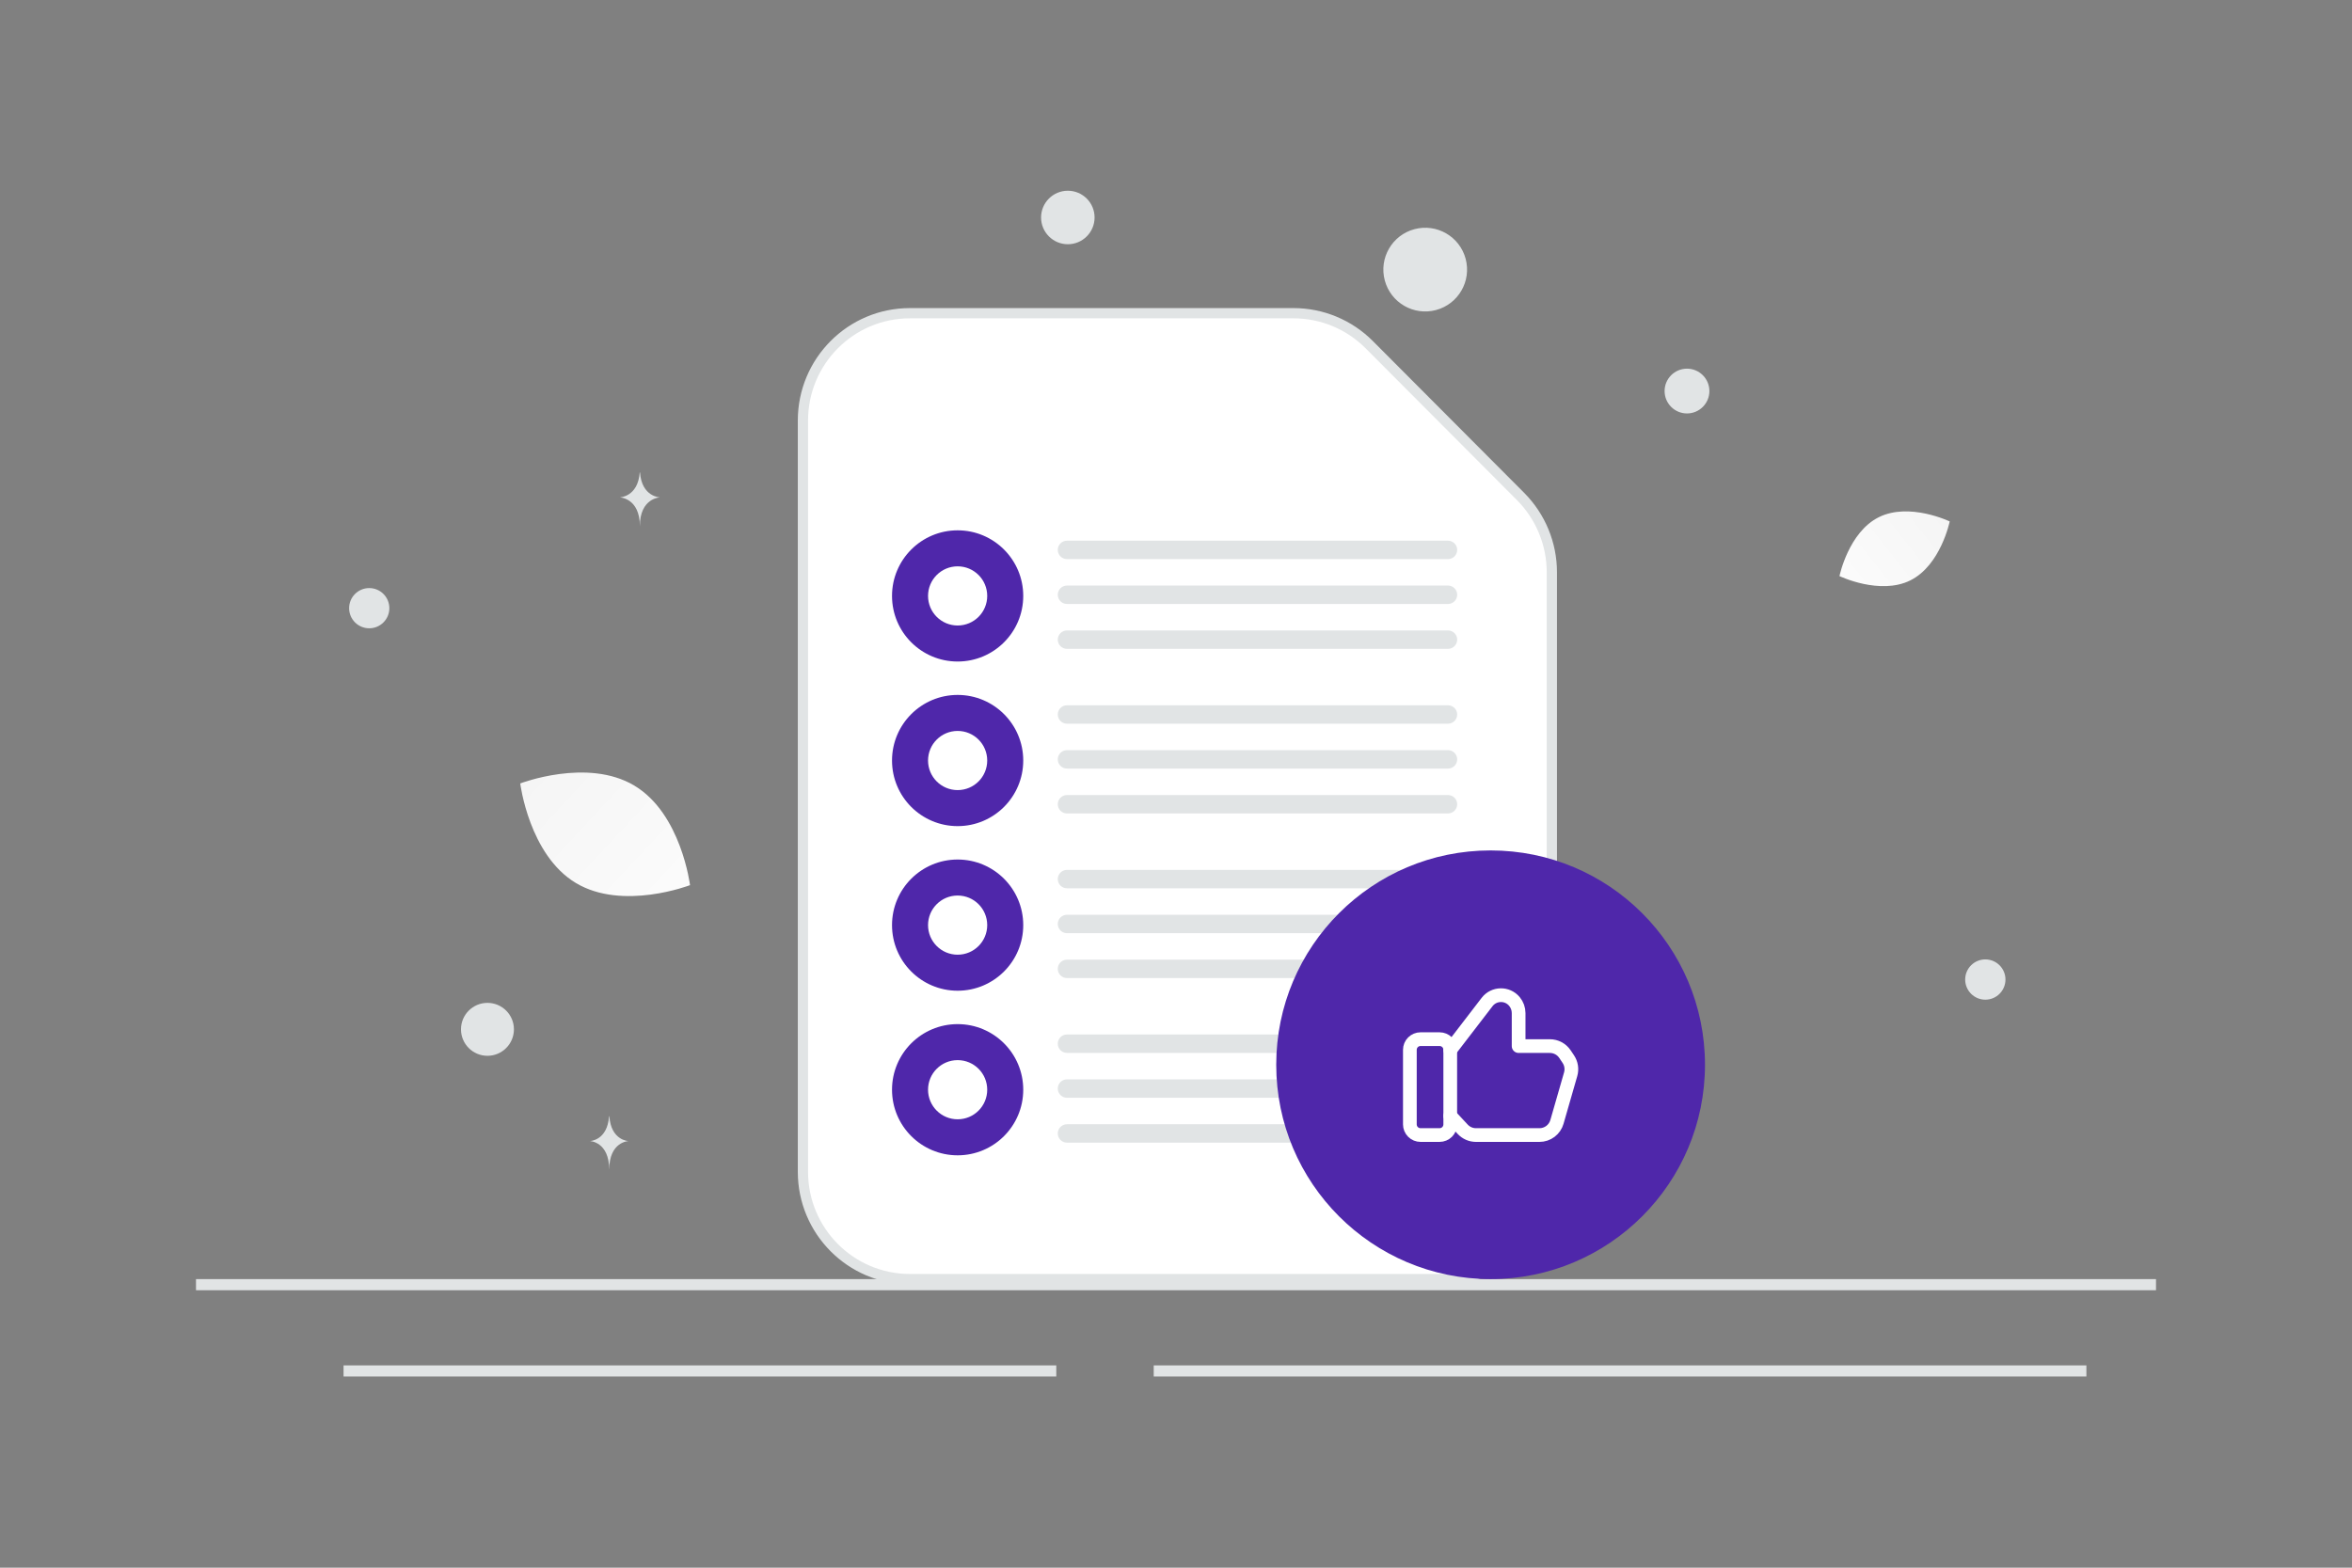 <svg width="900" height="600" viewBox="0 0 900 600" fill="none" xmlns="http://www.w3.org/2000/svg">
<rect x="0" y="0" width="900" height="600" fill="#808080" stroke="none"/>
<g clip-path="url(#clip0_1235_25688)">
<path d="M730.981 222.136C719.337 227.912 703.882 220.485 703.882 220.485C703.882 220.485 707.316 203.696 718.967 197.928C730.612 192.151 746.061 199.57 746.061 199.57C746.061 199.57 742.626 216.36 730.981 222.136Z" fill="url(#paint0_linear_1235_25688)"/>
<path d="M220.375 337.958C238.31 348.707 264.041 338.771 264.041 338.771C264.041 338.771 260.676 311.41 242.731 300.673C224.796 289.924 199.075 299.848 199.075 299.848C199.075 299.848 202.44 327.209 220.375 337.958Z" fill="url(#paint1_linear_1235_25688)"/>
<path d="M340.047 403.438C336.174 403.438 333.035 400.299 333.035 396.426C333.035 392.553 336.174 389.414 340.047 389.414C343.92 389.414 347.059 392.553 347.059 396.426C347.059 400.299 343.92 403.438 340.047 403.438Z" fill="#E1E4E5"/>
<path d="M186.527 404.084C180.933 404.084 176.399 399.55 176.399 393.956C176.399 388.363 180.933 383.828 186.527 383.828C192.12 383.828 196.655 388.363 196.655 393.956C196.655 399.55 192.12 404.084 186.527 404.084Z" fill="#E1E4E5"/>
<path d="M759.691 382.607C755.434 382.607 751.983 379.156 751.983 374.899C751.983 370.642 755.434 367.191 759.691 367.191C763.948 367.191 767.399 370.642 767.399 374.899C767.399 379.156 763.948 382.607 759.691 382.607Z" fill="#E1E4E5"/>
<path d="M645.533 158.238C640.8 158.238 636.963 154.401 636.963 149.668C636.963 144.935 640.8 141.098 645.533 141.098C650.266 141.098 654.103 144.935 654.103 149.668C654.103 154.401 650.266 158.238 645.533 158.238Z" fill="#E1E4E5"/>
<path d="M148.985 232.77C148.985 237.021 145.539 240.466 141.289 240.466C137.038 240.466 133.593 237.021 133.593 232.77C133.593 228.52 137.038 225.074 141.289 225.074C145.539 225.074 148.985 228.52 148.985 232.77Z" fill="#E1E4E5"/>
<path d="M408.608 93.476C402.954 93.476 398.37 88.892 398.37 83.238C398.37 77.584 402.954 73 408.608 73C414.262 73 418.846 77.584 418.846 83.238C418.846 88.892 414.262 93.476 408.608 93.476Z" fill="#E1E4E5"/>
<path d="M440.622 447.08C436.273 447.08 432.747 444.26 432.747 440.78C432.747 437.301 436.273 434.48 440.622 434.48C444.971 434.48 448.497 437.301 448.497 440.78C448.497 444.26 444.971 447.08 440.622 447.08Z" fill="#E1E4E5"/>
<path d="M560.832 99.043C563.122 107.587 558.051 116.369 549.507 118.659C540.963 120.948 532.181 115.878 529.892 107.334C527.602 98.79 532.673 90.007 541.217 87.718C549.761 85.429 558.543 90.499 560.832 99.043Z" fill="#E1E4E5"/>
<path d="M244.79 180.812H244.902C245.567 190.226 252.567 190.37 252.567 190.37C252.567 190.37 244.848 190.522 244.848 201.398C244.848 190.522 237.129 190.37 237.129 190.37C237.129 190.37 244.126 190.226 244.79 180.812ZM233.063 427.199H233.171C233.809 436.583 240.529 436.727 240.529 436.727C240.529 436.727 233.118 436.879 233.118 447.721C233.118 436.879 225.707 436.727 225.707 436.727C225.707 436.727 232.425 436.583 233.063 427.199Z" fill="#E1E4E5"/>
<path d="M75 491.68H825M131.463 524.705H404.19M441.477 524.705H798.366" stroke="#E1E4E5" stroke-width="4.261"/>
<path fill-rule="evenodd" clip-rule="evenodd" d="M581.826 189.99L523.937 131.91C520.142 128.098 515.631 125.073 510.664 123.008C505.698 120.943 500.372 119.878 494.993 119.875H348.184C325.565 119.875 307.244 138.256 307.244 160.95V448.474C307.244 471.167 325.565 489.548 348.184 489.548H552.882C575.501 489.548 593.821 471.167 593.821 448.474V219.03C593.821 208.145 589.508 197.703 581.826 189.99Z" fill="white" stroke="#E1E4E5" stroke-width="3.921"/>
<path d="M391.547 228.079C391.547 214.213 380.307 202.973 366.441 202.973C352.575 202.973 341.335 214.213 341.335 228.079C341.335 241.944 352.575 253.185 366.441 253.185C380.307 253.185 391.547 241.944 391.547 228.079Z" fill="#4F27AA"/>
<path d="M366.442 216.754H366.441C360.188 216.754 355.119 221.823 355.119 228.076V228.077C355.119 234.33 360.188 239.399 366.441 239.399H366.442C372.695 239.399 377.764 234.33 377.764 228.077V228.076C377.764 221.823 372.695 216.754 366.442 216.754Z" fill="white"/>
<path d="M554.075 206.938H408.285C406.339 206.938 404.761 208.515 404.761 210.461C404.761 212.407 406.339 213.984 408.285 213.984H554.075C556.021 213.984 557.599 212.407 557.599 210.461C557.599 208.515 556.021 206.938 554.075 206.938Z" fill="#E1E4E5"/>
<path d="M554.075 224.113H408.285C406.339 224.113 404.761 225.691 404.761 227.637C404.761 229.583 406.339 231.16 408.285 231.16H554.075C556.021 231.16 557.599 229.583 557.599 227.637C557.599 225.691 556.021 224.113 554.075 224.113Z" fill="#E1E4E5"/>
<path d="M554.075 241.289H408.285C406.339 241.289 404.761 242.867 404.761 244.813C404.761 246.759 406.339 248.336 408.285 248.336H554.075C556.021 248.336 557.599 246.759 557.599 244.813C557.599 242.867 556.021 241.289 554.075 241.289Z" fill="#E1E4E5"/>
<path d="M391.547 291.075C391.547 277.209 380.307 265.969 366.441 265.969C352.575 265.969 341.335 277.209 341.335 291.075C341.335 304.94 352.575 316.181 366.441 316.181C380.307 316.181 391.547 304.94 391.547 291.075Z" fill="#4F27AA"/>
<path d="M366.442 279.75H366.441C360.188 279.75 355.119 284.819 355.119 291.072V291.073C355.119 297.326 360.188 302.395 366.441 302.395H366.442C372.695 302.395 377.764 297.326 377.764 291.073V291.072C377.764 284.819 372.695 279.75 366.442 279.75Z" fill="white"/>
<path d="M554.075 269.934H408.285C406.339 269.934 404.761 271.511 404.761 273.457C404.761 275.403 406.339 276.981 408.285 276.981H554.075C556.021 276.981 557.599 275.403 557.599 273.457C557.599 271.511 556.021 269.934 554.075 269.934Z" fill="#E1E4E5"/>
<path d="M554.075 287.109H408.285C406.339 287.109 404.761 288.687 404.761 290.633C404.761 292.579 406.339 294.156 408.285 294.156H554.075C556.021 294.156 557.599 292.579 557.599 290.633C557.599 288.687 556.021 287.109 554.075 287.109Z" fill="#E1E4E5"/>
<path d="M554.075 304.285H408.285C406.339 304.285 404.761 305.863 404.761 307.809C404.761 309.755 406.339 311.332 408.285 311.332H554.075C556.021 311.332 557.599 309.755 557.599 307.809C557.599 305.863 556.021 304.285 554.075 304.285Z" fill="#E1E4E5"/>
<path d="M391.547 354.071C391.547 340.205 380.307 328.965 366.441 328.965C352.575 328.965 341.335 340.205 341.335 354.071C341.335 367.937 352.575 379.177 366.441 379.177C380.307 379.177 391.547 367.937 391.547 354.071Z" fill="#4F27AA"/>
<path d="M366.442 342.746H366.441C360.188 342.746 355.119 347.815 355.119 354.068V354.069C355.119 360.322 360.188 365.391 366.441 365.391H366.442C372.695 365.391 377.764 360.322 377.764 354.069V354.068C377.764 347.815 372.695 342.746 366.442 342.746Z" fill="white"/>
<path d="M554.075 332.93H408.285C406.339 332.93 404.761 334.507 404.761 336.453C404.761 338.399 406.339 339.977 408.285 339.977H554.075C556.021 339.977 557.599 338.399 557.599 336.453C557.599 334.507 556.021 332.93 554.075 332.93Z" fill="#E1E4E5"/>
<path d="M554.075 350.105H408.285C406.339 350.105 404.761 351.683 404.761 353.629C404.761 355.575 406.339 357.152 408.285 357.152H554.075C556.021 357.152 557.599 355.575 557.599 353.629C557.599 351.683 556.021 350.105 554.075 350.105Z" fill="#E1E4E5"/>
<path d="M554.075 367.285H408.285C406.339 367.285 404.761 368.863 404.761 370.809C404.761 372.755 406.339 374.332 408.285 374.332H554.075C556.021 374.332 557.599 372.755 557.599 370.809C557.599 368.863 556.021 367.285 554.075 367.285Z" fill="#E1E4E5"/>
<path d="M391.547 417.067C391.547 403.201 380.307 391.961 366.441 391.961C352.575 391.961 341.335 403.201 341.335 417.067C341.335 430.933 352.575 442.173 366.441 442.173C380.307 442.173 391.547 430.933 391.547 417.067Z" fill="#4F27AA"/>
<path d="M366.442 405.742H366.441C360.188 405.742 355.119 410.811 355.119 417.064V417.065C355.119 423.318 360.188 428.387 366.441 428.387H366.442C372.695 428.387 377.764 423.318 377.764 417.065V417.064C377.764 410.811 372.695 405.742 366.442 405.742Z" fill="white"/>
<path d="M554.075 395.926H408.285C406.339 395.926 404.761 397.503 404.761 399.449C404.761 401.395 406.339 402.973 408.285 402.973H554.075C556.021 402.973 557.599 401.395 557.599 399.449C557.599 397.503 556.021 395.926 554.075 395.926Z" fill="#E1E4E5"/>
<path d="M554.075 413.102H408.285C406.339 413.102 404.761 414.679 404.761 416.625C404.761 418.571 406.339 420.149 408.285 420.149H554.075C556.021 420.149 557.599 418.571 557.599 416.625C557.599 414.679 556.021 413.102 554.075 413.102Z" fill="#E1E4E5"/>
<path d="M554.075 430.281H408.285C406.339 430.281 404.761 431.859 404.761 433.805C404.761 435.751 406.339 437.328 408.285 437.328H554.075C556.021 437.328 557.599 435.751 557.599 433.805C557.599 431.859 556.021 430.281 554.075 430.281Z" fill="#E1E4E5"/>
<path d="M570.384 489.546C615.688 489.546 652.415 452.82 652.415 407.515C652.415 362.211 615.688 325.484 570.384 325.484C525.08 325.484 488.353 362.211 488.353 407.515C488.353 452.82 525.08 489.546 570.384 489.546Z" fill="#4F27AA"/>
<path d="M550.862 434.416H543.568C542.487 434.416 541.449 433.986 540.684 433.221C539.919 432.456 539.49 431.419 539.489 430.337V401.794C539.49 400.712 539.919 399.675 540.684 398.91C541.449 398.145 542.487 397.715 543.568 397.715H550.862C551.944 397.715 552.982 398.145 553.747 398.909C554.512 399.674 554.942 400.712 554.942 401.794V430.337C554.942 431.419 554.512 432.456 553.747 433.221C552.982 433.986 551.944 434.416 550.862 434.416V434.416Z" stroke="white" stroke-width="5.248" stroke-linecap="round" stroke-linejoin="round"/>
<path d="M554.942 401.857L569.039 383.502C571.662 380.083 576.785 379.998 579.524 383.324C580.546 384.565 581.105 386.124 581.104 387.732V400.369H593.065C594.208 400.369 595.333 400.651 596.341 401.189C597.349 401.728 598.208 402.506 598.844 403.456L600.115 405.353C600.678 406.194 601.051 407.148 601.207 408.149C601.363 409.149 601.299 410.171 601.019 411.144L595.769 429.387C595.352 430.837 594.474 432.111 593.27 433.019C592.065 433.926 590.597 434.417 589.089 434.417H564.793C563.837 434.417 562.892 434.22 562.016 433.839C561.14 433.457 560.352 432.899 559.701 432.199L554.942 427.076" stroke="white" stroke-width="5.248" stroke-linecap="round" stroke-linejoin="round"/>
</g>
<defs>
<linearGradient id="paint0_linear_1235_25688" x1="686.265" y1="240.154" x2="782.309" y2="164.182" gradientUnits="userSpaceOnUse">
<stop stop-color="white"/>
<stop offset="1" stop-color="#EEEEEE"/>
</linearGradient>
<linearGradient id="paint1_linear_1235_25688" x1="289.779" y1="372.559" x2="145.467" y2="238.475" gradientUnits="userSpaceOnUse">
<stop stop-color="white"/>
<stop offset="1" stop-color="#EEEEEE"/>
</linearGradient>
<clipPath id="clip0_1235_25688">
<rect width="900" height="600" fill="white"/>
</clipPath>
</defs>
</svg>
